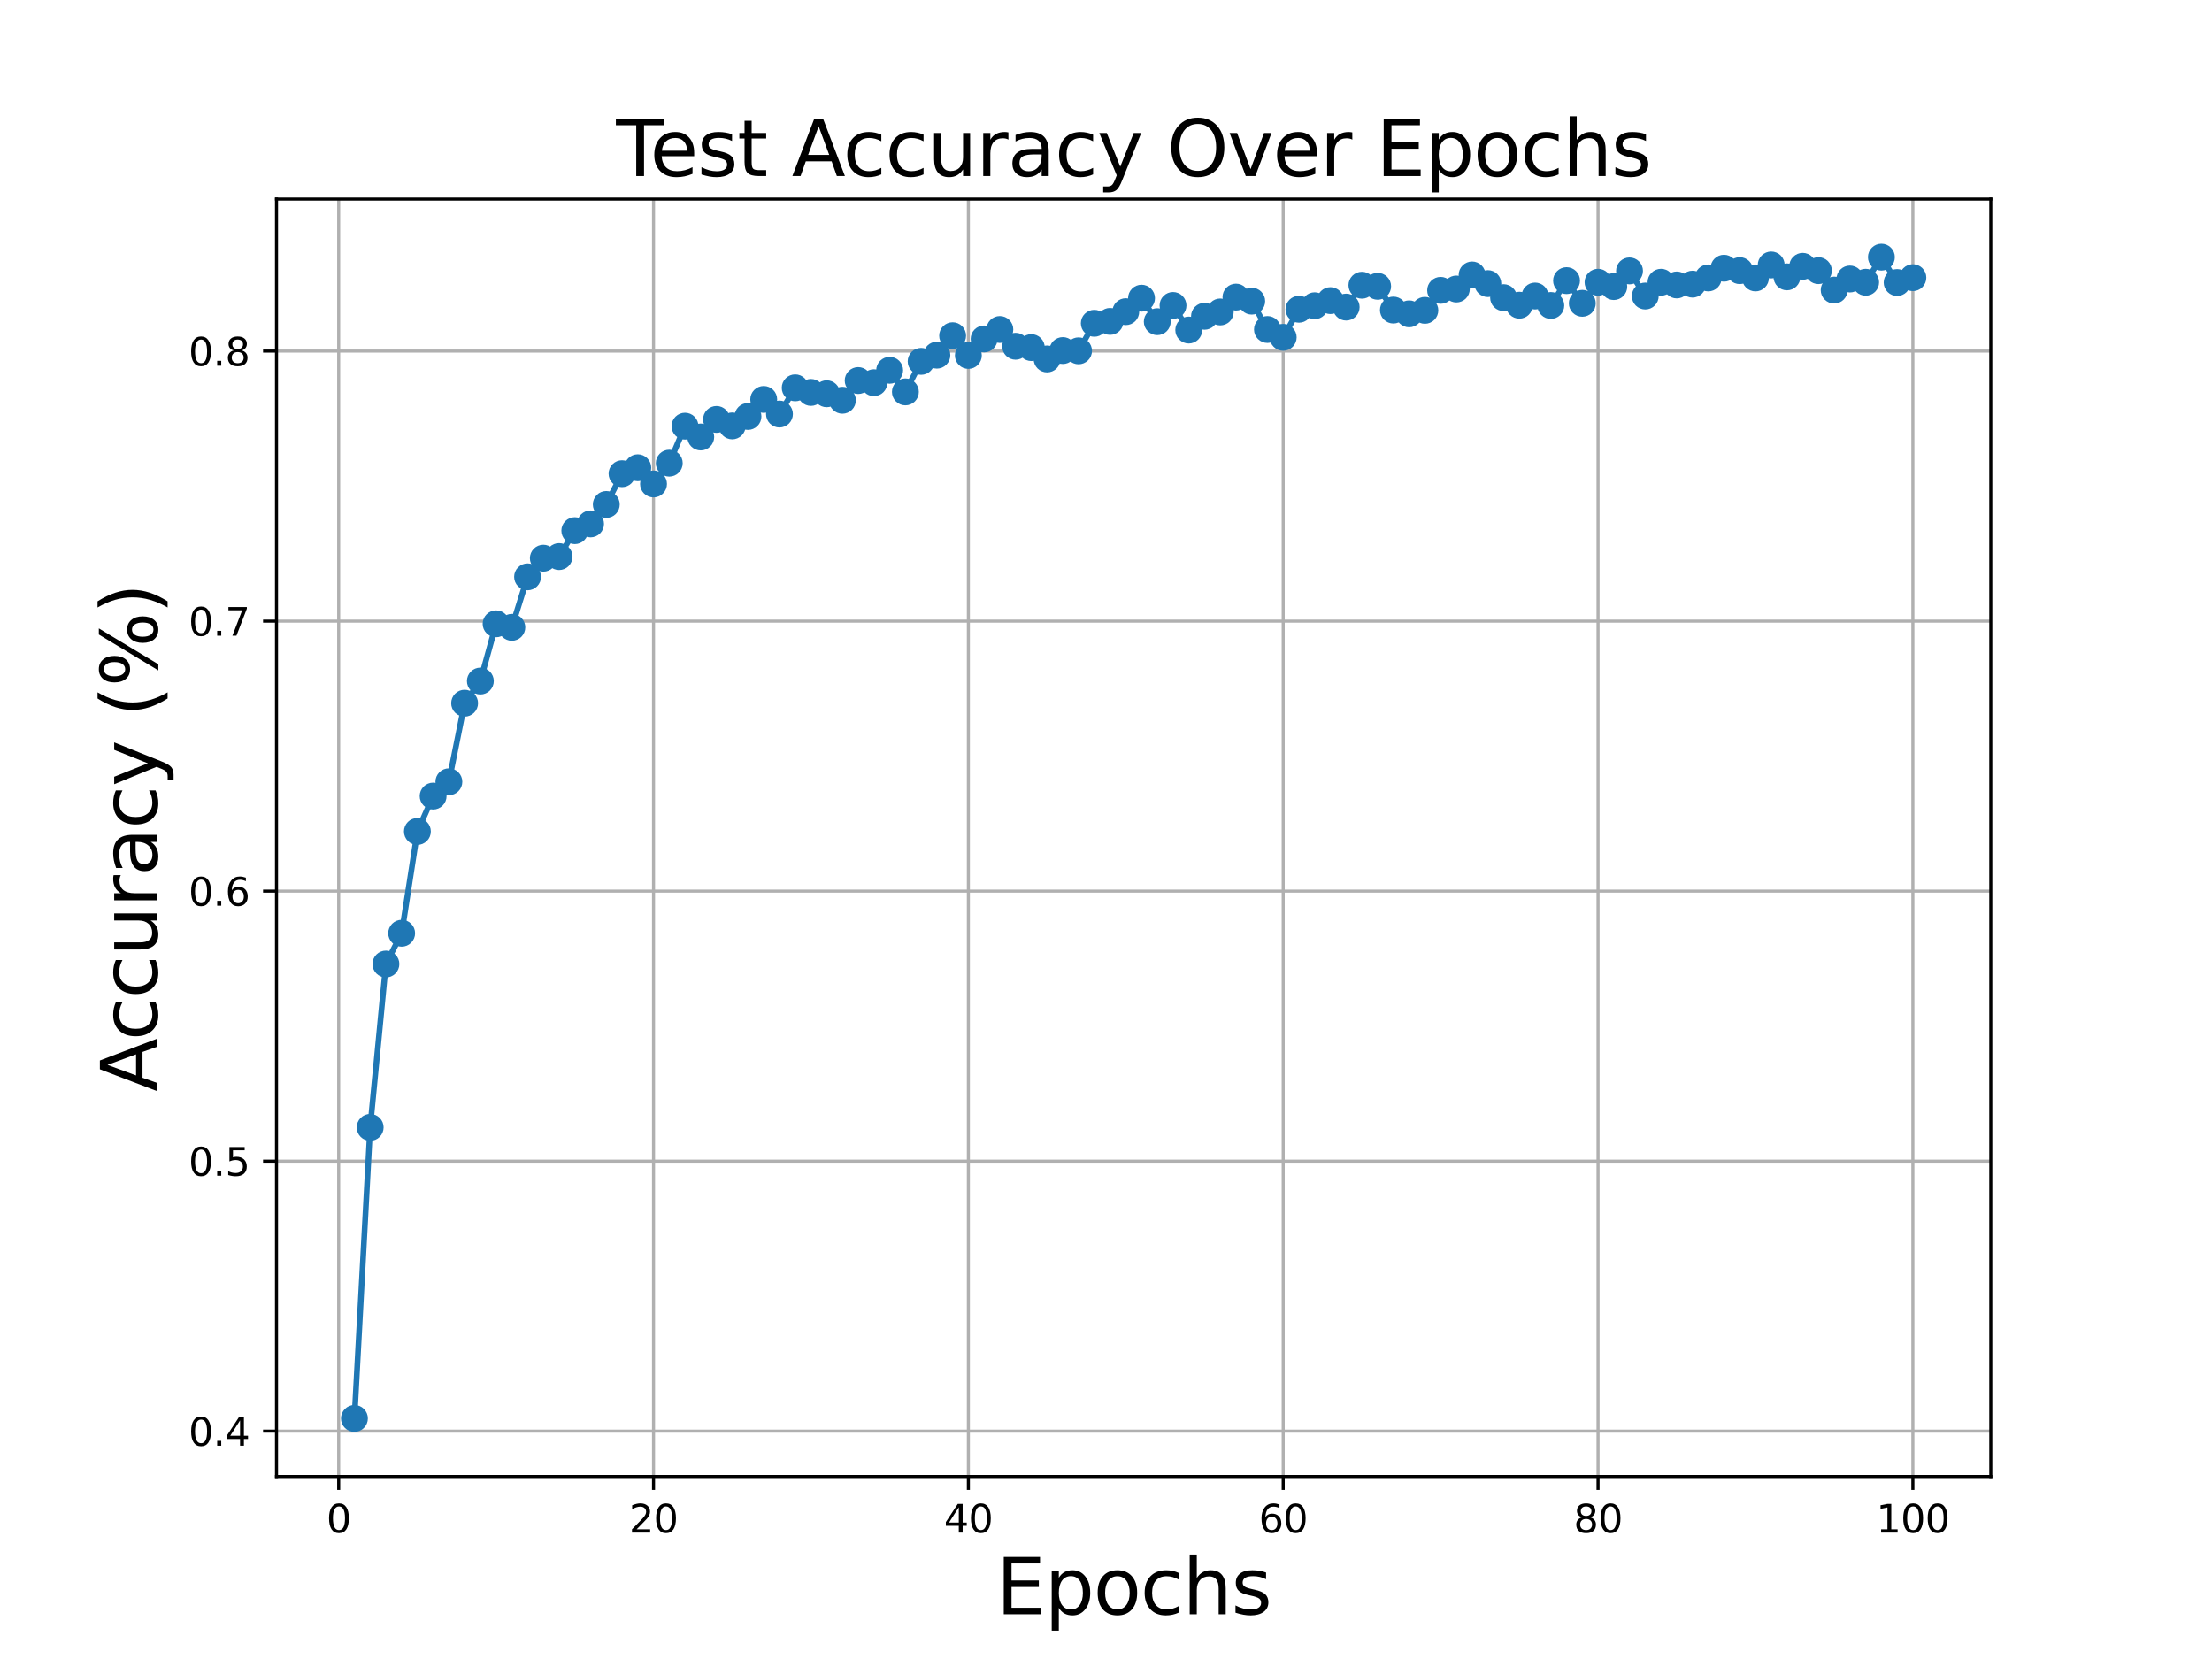 <?xml version="1.0" encoding="utf-8" standalone="no"?>
<!DOCTYPE svg PUBLIC "-//W3C//DTD SVG 1.1//EN"
  "http://www.w3.org/Graphics/SVG/1.1/DTD/svg11.dtd">
<svg xmlns:xlink="http://www.w3.org/1999/xlink" width="576pt" height="432pt" viewBox="0 0 576 432" xmlns="http://www.w3.org/2000/svg" version="1.1">
 <defs>
  <style type="text/css">*{stroke-linejoin: round; stroke-linecap: butt}</style>
 </defs>
 <g id="figure_1">
  <g id="patch_1">
   <path d="M 0 432 
L 576 432 
L 576 0 
L 0 0 
z
" style="fill: #ffffff"/>
  </g>
  <g id="axes_1">
   <g id="patch_2">
    <path d="M 72 384.48 
L 518.4 384.48 
L 518.4 51.84 
L 72 51.84 
z
" style="fill: #ffffff"/>
   </g>
   <g id="matplotlib.axis_1">
    <g id="xtick_1">
     <g id="line2d_1">
      <path d="M 88.192 384.48 
L 88.192 51.84 
" clip-path="url(#p55cc1e6374)" style="fill: none; stroke: #b0b0b0; stroke-width: 0.8; stroke-linecap: square"/>
     </g>
     <g id="line2d_2">
      <defs>
       <path id="mb502b9e0c7" d="M 0 0 
L 0 3.5 
" style="stroke: #000000; stroke-width: 0.8"/>
      </defs>
      <g>
       <use xlink:href="#mb502b9e0c7" x="88.192" y="384.48" style="stroke: #000000; stroke-width: 0.8"/>
      </g>
     </g>
     <g id="text_1">
      <!-- 0 -->
      <g transform="translate(85.01 399.078) scale(0.1 -0.1)">
       <defs>
        <path id="DejaVuSans-30" d="M 2034 4250 
Q 1547 4250 1301 3770 
Q 1056 3291 1056 2328 
Q 1056 1369 1301 889 
Q 1547 409 2034 409 
Q 2525 409 2770 889 
Q 3016 1369 3016 2328 
Q 3016 3291 2770 3770 
Q 2525 4250 2034 4250 
z
M 2034 4750 
Q 2819 4750 3233 4129 
Q 3647 3509 3647 2328 
Q 3647 1150 3233 529 
Q 2819 -91 2034 -91 
Q 1250 -91 836 529 
Q 422 1150 422 2328 
Q 422 3509 836 4129 
Q 1250 4750 2034 4750 
z
" transform="scale(0.016)"/>
       </defs>
       <use xlink:href="#DejaVuSans-30"/>
      </g>
     </g>
    </g>
    <g id="xtick_2">
     <g id="line2d_3">
      <path d="M 170.175 384.48 
L 170.175 51.84 
" clip-path="url(#p55cc1e6374)" style="fill: none; stroke: #b0b0b0; stroke-width: 0.8; stroke-linecap: square"/>
     </g>
     <g id="line2d_4">
      <g>
       <use xlink:href="#mb502b9e0c7" x="170.175" y="384.48" style="stroke: #000000; stroke-width: 0.8"/>
      </g>
     </g>
     <g id="text_2">
      <!-- 20 -->
      <g transform="translate(163.813 399.078) scale(0.1 -0.1)">
       <defs>
        <path id="DejaVuSans-32" d="M 1228 531 
L 3431 531 
L 3431 0 
L 469 0 
L 469 531 
Q 828 903 1448 1529 
Q 2069 2156 2228 2338 
Q 2531 2678 2651 2914 
Q 2772 3150 2772 3378 
Q 2772 3750 2511 3984 
Q 2250 4219 1831 4219 
Q 1534 4219 1204 4116 
Q 875 4013 500 3803 
L 500 4441 
Q 881 4594 1212 4672 
Q 1544 4750 1819 4750 
Q 2544 4750 2975 4387 
Q 3406 4025 3406 3419 
Q 3406 3131 3298 2873 
Q 3191 2616 2906 2266 
Q 2828 2175 2409 1742 
Q 1991 1309 1228 531 
z
" transform="scale(0.016)"/>
       </defs>
       <use xlink:href="#DejaVuSans-32"/>
       <use xlink:href="#DejaVuSans-30" x="63.623"/>
      </g>
     </g>
    </g>
    <g id="xtick_3">
     <g id="line2d_5">
      <path d="M 252.159 384.48 
L 252.159 51.84 
" clip-path="url(#p55cc1e6374)" style="fill: none; stroke: #b0b0b0; stroke-width: 0.8; stroke-linecap: square"/>
     </g>
     <g id="line2d_6">
      <g>
       <use xlink:href="#mb502b9e0c7" x="252.159" y="384.48" style="stroke: #000000; stroke-width: 0.8"/>
      </g>
     </g>
     <g id="text_3">
      <!-- 40 -->
      <g transform="translate(245.796 399.078) scale(0.1 -0.1)">
       <defs>
        <path id="DejaVuSans-34" d="M 2419 4116 
L 825 1625 
L 2419 1625 
L 2419 4116 
z
M 2253 4666 
L 3047 4666 
L 3047 1625 
L 3713 1625 
L 3713 1100 
L 3047 1100 
L 3047 0 
L 2419 0 
L 2419 1100 
L 313 1100 
L 313 1709 
L 2253 4666 
z
" transform="scale(0.016)"/>
       </defs>
       <use xlink:href="#DejaVuSans-34"/>
       <use xlink:href="#DejaVuSans-30" x="63.623"/>
      </g>
     </g>
    </g>
    <g id="xtick_4">
     <g id="line2d_7">
      <path d="M 334.142 384.48 
L 334.142 51.84 
" clip-path="url(#p55cc1e6374)" style="fill: none; stroke: #b0b0b0; stroke-width: 0.8; stroke-linecap: square"/>
     </g>
     <g id="line2d_8">
      <g>
       <use xlink:href="#mb502b9e0c7" x="334.142" y="384.48" style="stroke: #000000; stroke-width: 0.8"/>
      </g>
     </g>
     <g id="text_4">
      <!-- 60 -->
      <g transform="translate(327.78 399.078) scale(0.1 -0.1)">
       <defs>
        <path id="DejaVuSans-36" d="M 2113 2584 
Q 1688 2584 1439 2293 
Q 1191 2003 1191 1497 
Q 1191 994 1439 701 
Q 1688 409 2113 409 
Q 2538 409 2786 701 
Q 3034 994 3034 1497 
Q 3034 2003 2786 2293 
Q 2538 2584 2113 2584 
z
M 3366 4563 
L 3366 3988 
Q 3128 4100 2886 4159 
Q 2644 4219 2406 4219 
Q 1781 4219 1451 3797 
Q 1122 3375 1075 2522 
Q 1259 2794 1537 2939 
Q 1816 3084 2150 3084 
Q 2853 3084 3261 2657 
Q 3669 2231 3669 1497 
Q 3669 778 3244 343 
Q 2819 -91 2113 -91 
Q 1303 -91 875 529 
Q 447 1150 447 2328 
Q 447 3434 972 4092 
Q 1497 4750 2381 4750 
Q 2619 4750 2861 4703 
Q 3103 4656 3366 4563 
z
" transform="scale(0.016)"/>
       </defs>
       <use xlink:href="#DejaVuSans-36"/>
       <use xlink:href="#DejaVuSans-30" x="63.623"/>
      </g>
     </g>
    </g>
    <g id="xtick_5">
     <g id="line2d_9">
      <path d="M 416.126 384.48 
L 416.126 51.84 
" clip-path="url(#p55cc1e6374)" style="fill: none; stroke: #b0b0b0; stroke-width: 0.8; stroke-linecap: square"/>
     </g>
     <g id="line2d_10">
      <g>
       <use xlink:href="#mb502b9e0c7" x="416.126" y="384.48" style="stroke: #000000; stroke-width: 0.8"/>
      </g>
     </g>
     <g id="text_5">
      <!-- 80 -->
      <g transform="translate(409.763 399.078) scale(0.1 -0.1)">
       <defs>
        <path id="DejaVuSans-38" d="M 2034 2216 
Q 1584 2216 1326 1975 
Q 1069 1734 1069 1313 
Q 1069 891 1326 650 
Q 1584 409 2034 409 
Q 2484 409 2743 651 
Q 3003 894 3003 1313 
Q 3003 1734 2745 1975 
Q 2488 2216 2034 2216 
z
M 1403 2484 
Q 997 2584 770 2862 
Q 544 3141 544 3541 
Q 544 4100 942 4425 
Q 1341 4750 2034 4750 
Q 2731 4750 3128 4425 
Q 3525 4100 3525 3541 
Q 3525 3141 3298 2862 
Q 3072 2584 2669 2484 
Q 3125 2378 3379 2068 
Q 3634 1759 3634 1313 
Q 3634 634 3220 271 
Q 2806 -91 2034 -91 
Q 1263 -91 848 271 
Q 434 634 434 1313 
Q 434 1759 690 2068 
Q 947 2378 1403 2484 
z
M 1172 3481 
Q 1172 3119 1398 2916 
Q 1625 2713 2034 2713 
Q 2441 2713 2670 2916 
Q 2900 3119 2900 3481 
Q 2900 3844 2670 4047 
Q 2441 4250 2034 4250 
Q 1625 4250 1398 4047 
Q 1172 3844 1172 3481 
z
" transform="scale(0.016)"/>
       </defs>
       <use xlink:href="#DejaVuSans-38"/>
       <use xlink:href="#DejaVuSans-30" x="63.623"/>
      </g>
     </g>
    </g>
    <g id="xtick_6">
     <g id="line2d_11">
      <path d="M 498.109 384.48 
L 498.109 51.84 
" clip-path="url(#p55cc1e6374)" style="fill: none; stroke: #b0b0b0; stroke-width: 0.8; stroke-linecap: square"/>
     </g>
     <g id="line2d_12">
      <g>
       <use xlink:href="#mb502b9e0c7" x="498.109" y="384.48" style="stroke: #000000; stroke-width: 0.8"/>
      </g>
     </g>
     <g id="text_6">
      <!-- 100 -->
      <g transform="translate(488.565 399.078) scale(0.1 -0.1)">
       <defs>
        <path id="DejaVuSans-31" d="M 794 531 
L 1825 531 
L 1825 4091 
L 703 3866 
L 703 4441 
L 1819 4666 
L 2450 4666 
L 2450 531 
L 3481 531 
L 3481 0 
L 794 0 
L 794 531 
z
" transform="scale(0.016)"/>
       </defs>
       <use xlink:href="#DejaVuSans-31"/>
       <use xlink:href="#DejaVuSans-30" x="63.623"/>
       <use xlink:href="#DejaVuSans-30" x="127.246"/>
      </g>
     </g>
    </g>
    <g id="text_7">
     <!-- Epochs -->
     <g transform="translate(259.369 420.355) scale(0.2 -0.2)">
      <defs>
       <path id="DejaVuSans-45" d="M 628 4666 
L 3578 4666 
L 3578 4134 
L 1259 4134 
L 1259 2753 
L 3481 2753 
L 3481 2222 
L 1259 2222 
L 1259 531 
L 3634 531 
L 3634 0 
L 628 0 
L 628 4666 
z
" transform="scale(0.016)"/>
       <path id="DejaVuSans-70" d="M 1159 525 
L 1159 -1331 
L 581 -1331 
L 581 3500 
L 1159 3500 
L 1159 2969 
Q 1341 3281 1617 3432 
Q 1894 3584 2278 3584 
Q 2916 3584 3314 3078 
Q 3713 2572 3713 1747 
Q 3713 922 3314 415 
Q 2916 -91 2278 -91 
Q 1894 -91 1617 61 
Q 1341 213 1159 525 
z
M 3116 1747 
Q 3116 2381 2855 2742 
Q 2594 3103 2138 3103 
Q 1681 3103 1420 2742 
Q 1159 2381 1159 1747 
Q 1159 1113 1420 752 
Q 1681 391 2138 391 
Q 2594 391 2855 752 
Q 3116 1113 3116 1747 
z
" transform="scale(0.016)"/>
       <path id="DejaVuSans-6f" d="M 1959 3097 
Q 1497 3097 1228 2736 
Q 959 2375 959 1747 
Q 959 1119 1226 758 
Q 1494 397 1959 397 
Q 2419 397 2687 759 
Q 2956 1122 2956 1747 
Q 2956 2369 2687 2733 
Q 2419 3097 1959 3097 
z
M 1959 3584 
Q 2709 3584 3137 3096 
Q 3566 2609 3566 1747 
Q 3566 888 3137 398 
Q 2709 -91 1959 -91 
Q 1206 -91 779 398 
Q 353 888 353 1747 
Q 353 2609 779 3096 
Q 1206 3584 1959 3584 
z
" transform="scale(0.016)"/>
       <path id="DejaVuSans-63" d="M 3122 3366 
L 3122 2828 
Q 2878 2963 2633 3030 
Q 2388 3097 2138 3097 
Q 1578 3097 1268 2742 
Q 959 2388 959 1747 
Q 959 1106 1268 751 
Q 1578 397 2138 397 
Q 2388 397 2633 464 
Q 2878 531 3122 666 
L 3122 134 
Q 2881 22 2623 -34 
Q 2366 -91 2075 -91 
Q 1284 -91 818 406 
Q 353 903 353 1747 
Q 353 2603 823 3093 
Q 1294 3584 2113 3584 
Q 2378 3584 2631 3529 
Q 2884 3475 3122 3366 
z
" transform="scale(0.016)"/>
       <path id="DejaVuSans-68" d="M 3513 2113 
L 3513 0 
L 2938 0 
L 2938 2094 
Q 2938 2591 2744 2837 
Q 2550 3084 2163 3084 
Q 1697 3084 1428 2787 
Q 1159 2491 1159 1978 
L 1159 0 
L 581 0 
L 581 4863 
L 1159 4863 
L 1159 2956 
Q 1366 3272 1645 3428 
Q 1925 3584 2291 3584 
Q 2894 3584 3203 3211 
Q 3513 2838 3513 2113 
z
" transform="scale(0.016)"/>
       <path id="DejaVuSans-73" d="M 2834 3397 
L 2834 2853 
Q 2591 2978 2328 3040 
Q 2066 3103 1784 3103 
Q 1356 3103 1142 2972 
Q 928 2841 928 2578 
Q 928 2378 1081 2264 
Q 1234 2150 1697 2047 
L 1894 2003 
Q 2506 1872 2764 1633 
Q 3022 1394 3022 966 
Q 3022 478 2636 193 
Q 2250 -91 1575 -91 
Q 1294 -91 989 -36 
Q 684 19 347 128 
L 347 722 
Q 666 556 975 473 
Q 1284 391 1588 391 
Q 1994 391 2212 530 
Q 2431 669 2431 922 
Q 2431 1156 2273 1281 
Q 2116 1406 1581 1522 
L 1381 1569 
Q 847 1681 609 1914 
Q 372 2147 372 2553 
Q 372 3047 722 3315 
Q 1072 3584 1716 3584 
Q 2034 3584 2315 3537 
Q 2597 3491 2834 3397 
z
" transform="scale(0.016)"/>
      </defs>
      <use xlink:href="#DejaVuSans-45"/>
      <use xlink:href="#DejaVuSans-70" x="63.184"/>
      <use xlink:href="#DejaVuSans-6f" x="126.66"/>
      <use xlink:href="#DejaVuSans-63" x="187.842"/>
      <use xlink:href="#DejaVuSans-68" x="242.822"/>
      <use xlink:href="#DejaVuSans-73" x="306.201"/>
     </g>
    </g>
   </g>
   <g id="matplotlib.axis_2">
    <g id="ytick_1">
     <g id="line2d_13">
      <path d="M 72 372.665 
L 518.4 372.665 
" clip-path="url(#p55cc1e6374)" style="fill: none; stroke: #b0b0b0; stroke-width: 0.8; stroke-linecap: square"/>
     </g>
     <g id="line2d_14">
      <defs>
       <path id="m2a4b554e4a" d="M 0 0 
L -3.5 0 
" style="stroke: #000000; stroke-width: 0.8"/>
      </defs>
      <g>
       <use xlink:href="#m2a4b554e4a" x="72" y="372.665" style="stroke: #000000; stroke-width: 0.8"/>
      </g>
     </g>
     <g id="text_8">
      <!-- 0.4 -->
      <g transform="translate(49.097 376.464) scale(0.1 -0.1)">
       <defs>
        <path id="DejaVuSans-2e" d="M 684 794 
L 1344 794 
L 1344 0 
L 684 0 
L 684 794 
z
" transform="scale(0.016)"/>
       </defs>
       <use xlink:href="#DejaVuSans-30"/>
       <use xlink:href="#DejaVuSans-2e" x="63.623"/>
       <use xlink:href="#DejaVuSans-34" x="95.41"/>
      </g>
     </g>
    </g>
    <g id="ytick_2">
     <g id="line2d_15">
      <path d="M 72 302.355 
L 518.4 302.355 
" clip-path="url(#p55cc1e6374)" style="fill: none; stroke: #b0b0b0; stroke-width: 0.8; stroke-linecap: square"/>
     </g>
     <g id="line2d_16">
      <g>
       <use xlink:href="#m2a4b554e4a" x="72" y="302.355" style="stroke: #000000; stroke-width: 0.8"/>
      </g>
     </g>
     <g id="text_9">
      <!-- 0.5 -->
      <g transform="translate(49.097 306.155) scale(0.1 -0.1)">
       <defs>
        <path id="DejaVuSans-35" d="M 691 4666 
L 3169 4666 
L 3169 4134 
L 1269 4134 
L 1269 2991 
Q 1406 3038 1543 3061 
Q 1681 3084 1819 3084 
Q 2600 3084 3056 2656 
Q 3513 2228 3513 1497 
Q 3513 744 3044 326 
Q 2575 -91 1722 -91 
Q 1428 -91 1123 -41 
Q 819 9 494 109 
L 494 744 
Q 775 591 1075 516 
Q 1375 441 1709 441 
Q 2250 441 2565 725 
Q 2881 1009 2881 1497 
Q 2881 1984 2565 2268 
Q 2250 2553 1709 2553 
Q 1456 2553 1204 2497 
Q 953 2441 691 2322 
L 691 4666 
z
" transform="scale(0.016)"/>
       </defs>
       <use xlink:href="#DejaVuSans-30"/>
       <use xlink:href="#DejaVuSans-2e" x="63.623"/>
       <use xlink:href="#DejaVuSans-35" x="95.41"/>
      </g>
     </g>
    </g>
    <g id="ytick_3">
     <g id="line2d_17">
      <path d="M 72 232.046 
L 518.4 232.046 
" clip-path="url(#p55cc1e6374)" style="fill: none; stroke: #b0b0b0; stroke-width: 0.8; stroke-linecap: square"/>
     </g>
     <g id="line2d_18">
      <g>
       <use xlink:href="#m2a4b554e4a" x="72" y="232.046" style="stroke: #000000; stroke-width: 0.8"/>
      </g>
     </g>
     <g id="text_10">
      <!-- 0.6 -->
      <g transform="translate(49.097 235.845) scale(0.1 -0.1)">
       <use xlink:href="#DejaVuSans-30"/>
       <use xlink:href="#DejaVuSans-2e" x="63.623"/>
       <use xlink:href="#DejaVuSans-36" x="95.41"/>
      </g>
     </g>
    </g>
    <g id="ytick_4">
     <g id="line2d_19">
      <path d="M 72 161.737 
L 518.4 161.737 
" clip-path="url(#p55cc1e6374)" style="fill: none; stroke: #b0b0b0; stroke-width: 0.8; stroke-linecap: square"/>
     </g>
     <g id="line2d_20">
      <g>
       <use xlink:href="#m2a4b554e4a" x="72" y="161.737" style="stroke: #000000; stroke-width: 0.8"/>
      </g>
     </g>
     <g id="text_11">
      <!-- 0.7 -->
      <g transform="translate(49.097 165.536) scale(0.1 -0.1)">
       <defs>
        <path id="DejaVuSans-37" d="M 525 4666 
L 3525 4666 
L 3525 4397 
L 1831 0 
L 1172 0 
L 2766 4134 
L 525 4134 
L 525 4666 
z
" transform="scale(0.016)"/>
       </defs>
       <use xlink:href="#DejaVuSans-30"/>
       <use xlink:href="#DejaVuSans-2e" x="63.623"/>
       <use xlink:href="#DejaVuSans-37" x="95.41"/>
      </g>
     </g>
    </g>
    <g id="ytick_5">
     <g id="line2d_21">
      <path d="M 72 91.428 
L 518.4 91.428 
" clip-path="url(#p55cc1e6374)" style="fill: none; stroke: #b0b0b0; stroke-width: 0.8; stroke-linecap: square"/>
     </g>
     <g id="line2d_22">
      <g>
       <use xlink:href="#m2a4b554e4a" x="72" y="91.428" style="stroke: #000000; stroke-width: 0.8"/>
      </g>
     </g>
     <g id="text_12">
      <!-- 0.8 -->
      <g transform="translate(49.097 95.227) scale(0.1 -0.1)">
       <use xlink:href="#DejaVuSans-30"/>
       <use xlink:href="#DejaVuSans-2e" x="63.623"/>
       <use xlink:href="#DejaVuSans-38" x="95.41"/>
      </g>
     </g>
    </g>
    <g id="text_13">
     <!-- Accuracy (%) -->
     <g transform="translate(40.938 284.299) rotate(-90) scale(0.2 -0.2)">
      <defs>
       <path id="DejaVuSans-41" d="M 2188 4044 
L 1331 1722 
L 3047 1722 
L 2188 4044 
z
M 1831 4666 
L 2547 4666 
L 4325 0 
L 3669 0 
L 3244 1197 
L 1141 1197 
L 716 0 
L 50 0 
L 1831 4666 
z
" transform="scale(0.016)"/>
       <path id="DejaVuSans-75" d="M 544 1381 
L 544 3500 
L 1119 3500 
L 1119 1403 
Q 1119 906 1312 657 
Q 1506 409 1894 409 
Q 2359 409 2629 706 
Q 2900 1003 2900 1516 
L 2900 3500 
L 3475 3500 
L 3475 0 
L 2900 0 
L 2900 538 
Q 2691 219 2414 64 
Q 2138 -91 1772 -91 
Q 1169 -91 856 284 
Q 544 659 544 1381 
z
M 1991 3584 
L 1991 3584 
z
" transform="scale(0.016)"/>
       <path id="DejaVuSans-72" d="M 2631 2963 
Q 2534 3019 2420 3045 
Q 2306 3072 2169 3072 
Q 1681 3072 1420 2755 
Q 1159 2438 1159 1844 
L 1159 0 
L 581 0 
L 581 3500 
L 1159 3500 
L 1159 2956 
Q 1341 3275 1631 3429 
Q 1922 3584 2338 3584 
Q 2397 3584 2469 3576 
Q 2541 3569 2628 3553 
L 2631 2963 
z
" transform="scale(0.016)"/>
       <path id="DejaVuSans-61" d="M 2194 1759 
Q 1497 1759 1228 1600 
Q 959 1441 959 1056 
Q 959 750 1161 570 
Q 1363 391 1709 391 
Q 2188 391 2477 730 
Q 2766 1069 2766 1631 
L 2766 1759 
L 2194 1759 
z
M 3341 1997 
L 3341 0 
L 2766 0 
L 2766 531 
Q 2569 213 2275 61 
Q 1981 -91 1556 -91 
Q 1019 -91 701 211 
Q 384 513 384 1019 
Q 384 1609 779 1909 
Q 1175 2209 1959 2209 
L 2766 2209 
L 2766 2266 
Q 2766 2663 2505 2880 
Q 2244 3097 1772 3097 
Q 1472 3097 1187 3025 
Q 903 2953 641 2809 
L 641 3341 
Q 956 3463 1253 3523 
Q 1550 3584 1831 3584 
Q 2591 3584 2966 3190 
Q 3341 2797 3341 1997 
z
" transform="scale(0.016)"/>
       <path id="DejaVuSans-79" d="M 2059 -325 
Q 1816 -950 1584 -1140 
Q 1353 -1331 966 -1331 
L 506 -1331 
L 506 -850 
L 844 -850 
Q 1081 -850 1212 -737 
Q 1344 -625 1503 -206 
L 1606 56 
L 191 3500 
L 800 3500 
L 1894 763 
L 2988 3500 
L 3597 3500 
L 2059 -325 
z
" transform="scale(0.016)"/>
       <path id="DejaVuSans-20" transform="scale(0.016)"/>
       <path id="DejaVuSans-28" d="M 1984 4856 
Q 1566 4138 1362 3434 
Q 1159 2731 1159 2009 
Q 1159 1288 1364 580 
Q 1569 -128 1984 -844 
L 1484 -844 
Q 1016 -109 783 600 
Q 550 1309 550 2009 
Q 550 2706 781 3412 
Q 1013 4119 1484 4856 
L 1984 4856 
z
" transform="scale(0.016)"/>
       <path id="DejaVuSans-25" d="M 4653 2053 
Q 4381 2053 4226 1822 
Q 4072 1591 4072 1178 
Q 4072 772 4226 539 
Q 4381 306 4653 306 
Q 4919 306 5073 539 
Q 5228 772 5228 1178 
Q 5228 1588 5073 1820 
Q 4919 2053 4653 2053 
z
M 4653 2450 
Q 5147 2450 5437 2106 
Q 5728 1763 5728 1178 
Q 5728 594 5436 251 
Q 5144 -91 4653 -91 
Q 4153 -91 3862 251 
Q 3572 594 3572 1178 
Q 3572 1766 3864 2108 
Q 4156 2450 4653 2450 
z
M 1428 4353 
Q 1159 4353 1004 4120 
Q 850 3888 850 3481 
Q 850 3069 1003 2837 
Q 1156 2606 1428 2606 
Q 1700 2606 1854 2837 
Q 2009 3069 2009 3481 
Q 2009 3884 1853 4118 
Q 1697 4353 1428 4353 
z
M 4250 4750 
L 4750 4750 
L 1831 -91 
L 1331 -91 
L 4250 4750 
z
M 1428 4750 
Q 1922 4750 2215 4408 
Q 2509 4066 2509 3481 
Q 2509 2891 2217 2550 
Q 1925 2209 1428 2209 
Q 931 2209 642 2551 
Q 353 2894 353 3481 
Q 353 4063 643 4406 
Q 934 4750 1428 4750 
z
" transform="scale(0.016)"/>
       <path id="DejaVuSans-29" d="M 513 4856 
L 1013 4856 
Q 1481 4119 1714 3412 
Q 1947 2706 1947 2009 
Q 1947 1309 1714 600 
Q 1481 -109 1013 -844 
L 513 -844 
Q 928 -128 1133 580 
Q 1338 1288 1338 2009 
Q 1338 2731 1133 3434 
Q 928 4138 513 4856 
z
" transform="scale(0.016)"/>
      </defs>
      <use xlink:href="#DejaVuSans-41"/>
      <use xlink:href="#DejaVuSans-63" x="66.658"/>
      <use xlink:href="#DejaVuSans-63" x="121.639"/>
      <use xlink:href="#DejaVuSans-75" x="176.619"/>
      <use xlink:href="#DejaVuSans-72" x="239.998"/>
      <use xlink:href="#DejaVuSans-61" x="281.111"/>
      <use xlink:href="#DejaVuSans-63" x="342.391"/>
      <use xlink:href="#DejaVuSans-79" x="397.371"/>
      <use xlink:href="#DejaVuSans-20" x="456.551"/>
      <use xlink:href="#DejaVuSans-28" x="488.338"/>
      <use xlink:href="#DejaVuSans-25" x="527.352"/>
      <use xlink:href="#DejaVuSans-29" x="622.371"/>
     </g>
    </g>
   </g>
   <g id="line2d_23">
    <path d="M 92.291 369.36 
L 96.39 293.567 
L 100.489 251.03 
L 104.588 243.014 
L 108.688 216.508 
L 112.787 207.297 
L 116.886 203.571 
L 120.985 183.111 
L 125.084 177.345 
L 129.183 162.44 
L 133.283 163.354 
L 137.382 150.206 
L 141.481 145.355 
L 145.58 144.933 
L 149.679 138.183 
L 153.779 136.426 
L 157.878 131.363 
L 161.977 123.348 
L 166.076 121.801 
L 170.175 126.02 
L 174.274 120.606 
L 178.374 110.974 
L 182.473 113.786 
L 186.572 109.216 
L 190.671 110.903 
L 194.77 108.442 
L 198.869 104.013 
L 202.969 107.81 
L 207.068 100.99 
L 211.167 102.185 
L 215.266 102.536 
L 219.365 104.224 
L 223.464 99.091 
L 227.564 99.654 
L 231.663 96.42 
L 235.762 102.044 
L 239.861 94.099 
L 243.96 92.482 
L 248.06 87.42 
L 252.159 92.553 
L 256.258 88.264 
L 260.357 85.803 
L 264.456 90.162 
L 268.555 90.514 
L 272.655 93.467 
L 276.754 91.287 
L 280.853 91.357 
L 284.952 84.186 
L 289.051 83.694 
L 293.15 81.162 
L 297.25 77.647 
L 301.349 83.764 
L 305.448 79.545 
L 309.547 85.943 
L 313.646 82.358 
L 317.745 81.233 
L 321.845 77.366 
L 325.944 78.42 
L 330.043 85.803 
L 334.142 87.842 
L 338.241 80.53 
L 342.34 79.616 
L 346.44 78.28 
L 350.539 79.967 
L 354.638 74.272 
L 358.737 74.553 
L 362.836 80.741 
L 366.936 81.725 
L 371.035 80.811 
L 375.134 75.608 
L 379.233 75.256 
L 383.332 71.6 
L 387.431 73.85 
L 391.531 77.506 
L 395.63 79.475 
L 399.729 77.085 
L 403.828 79.545 
L 407.927 73.077 
L 412.026 78.983 
L 416.126 73.499 
L 420.225 74.624 
L 424.324 70.546 
L 428.423 77.085 
L 432.522 73.499 
L 436.621 74.202 
L 440.721 73.991 
L 444.82 72.374 
L 448.919 69.843 
L 453.018 70.475 
L 457.117 72.374 
L 461.217 68.999 
L 465.316 72.093 
L 469.415 69.351 
L 473.514 70.475 
L 477.613 75.538 
L 481.712 72.655 
L 485.812 73.499 
L 489.911 66.96 
L 494.01 73.569 
L 498.109 72.304 
" clip-path="url(#p55cc1e6374)" style="fill: none; stroke: #1f77b4; stroke-width: 1.5; stroke-linecap: square"/>
    <defs>
     <path id="m333d66aa70" d="M 0 3 
C 0.796 3 1.559 2.684 2.121 2.121 
C 2.684 1.559 3 0.796 3 0 
C 3 -0.796 2.684 -1.559 2.121 -2.121 
C 1.559 -2.684 0.796 -3 0 -3 
C -0.796 -3 -1.559 -2.684 -2.121 -2.121 
C -2.684 -1.559 -3 -0.796 -3 0 
C -3 0.796 -2.684 1.559 -2.121 2.121 
C -1.559 2.684 -0.796 3 0 3 
z
" style="stroke: #1f77b4"/>
    </defs>
    <g clip-path="url(#p55cc1e6374)">
     <use xlink:href="#m333d66aa70" x="92.291" y="369.36" style="fill: #1f77b4; stroke: #1f77b4"/>
     <use xlink:href="#m333d66aa70" x="96.39" y="293.567" style="fill: #1f77b4; stroke: #1f77b4"/>
     <use xlink:href="#m333d66aa70" x="100.489" y="251.03" style="fill: #1f77b4; stroke: #1f77b4"/>
     <use xlink:href="#m333d66aa70" x="104.588" y="243.014" style="fill: #1f77b4; stroke: #1f77b4"/>
     <use xlink:href="#m333d66aa70" x="108.688" y="216.508" style="fill: #1f77b4; stroke: #1f77b4"/>
     <use xlink:href="#m333d66aa70" x="112.787" y="207.297" style="fill: #1f77b4; stroke: #1f77b4"/>
     <use xlink:href="#m333d66aa70" x="116.886" y="203.571" style="fill: #1f77b4; stroke: #1f77b4"/>
     <use xlink:href="#m333d66aa70" x="120.985" y="183.111" style="fill: #1f77b4; stroke: #1f77b4"/>
     <use xlink:href="#m333d66aa70" x="125.084" y="177.345" style="fill: #1f77b4; stroke: #1f77b4"/>
     <use xlink:href="#m333d66aa70" x="129.183" y="162.44" style="fill: #1f77b4; stroke: #1f77b4"/>
     <use xlink:href="#m333d66aa70" x="133.283" y="163.354" style="fill: #1f77b4; stroke: #1f77b4"/>
     <use xlink:href="#m333d66aa70" x="137.382" y="150.206" style="fill: #1f77b4; stroke: #1f77b4"/>
     <use xlink:href="#m333d66aa70" x="141.481" y="145.355" style="fill: #1f77b4; stroke: #1f77b4"/>
     <use xlink:href="#m333d66aa70" x="145.58" y="144.933" style="fill: #1f77b4; stroke: #1f77b4"/>
     <use xlink:href="#m333d66aa70" x="149.679" y="138.183" style="fill: #1f77b4; stroke: #1f77b4"/>
     <use xlink:href="#m333d66aa70" x="153.779" y="136.426" style="fill: #1f77b4; stroke: #1f77b4"/>
     <use xlink:href="#m333d66aa70" x="157.878" y="131.363" style="fill: #1f77b4; stroke: #1f77b4"/>
     <use xlink:href="#m333d66aa70" x="161.977" y="123.348" style="fill: #1f77b4; stroke: #1f77b4"/>
     <use xlink:href="#m333d66aa70" x="166.076" y="121.801" style="fill: #1f77b4; stroke: #1f77b4"/>
     <use xlink:href="#m333d66aa70" x="170.175" y="126.02" style="fill: #1f77b4; stroke: #1f77b4"/>
     <use xlink:href="#m333d66aa70" x="174.274" y="120.606" style="fill: #1f77b4; stroke: #1f77b4"/>
     <use xlink:href="#m333d66aa70" x="178.374" y="110.974" style="fill: #1f77b4; stroke: #1f77b4"/>
     <use xlink:href="#m333d66aa70" x="182.473" y="113.786" style="fill: #1f77b4; stroke: #1f77b4"/>
     <use xlink:href="#m333d66aa70" x="186.572" y="109.216" style="fill: #1f77b4; stroke: #1f77b4"/>
     <use xlink:href="#m333d66aa70" x="190.671" y="110.903" style="fill: #1f77b4; stroke: #1f77b4"/>
     <use xlink:href="#m333d66aa70" x="194.77" y="108.442" style="fill: #1f77b4; stroke: #1f77b4"/>
     <use xlink:href="#m333d66aa70" x="198.869" y="104.013" style="fill: #1f77b4; stroke: #1f77b4"/>
     <use xlink:href="#m333d66aa70" x="202.969" y="107.81" style="fill: #1f77b4; stroke: #1f77b4"/>
     <use xlink:href="#m333d66aa70" x="207.068" y="100.99" style="fill: #1f77b4; stroke: #1f77b4"/>
     <use xlink:href="#m333d66aa70" x="211.167" y="102.185" style="fill: #1f77b4; stroke: #1f77b4"/>
     <use xlink:href="#m333d66aa70" x="215.266" y="102.536" style="fill: #1f77b4; stroke: #1f77b4"/>
     <use xlink:href="#m333d66aa70" x="219.365" y="104.224" style="fill: #1f77b4; stroke: #1f77b4"/>
     <use xlink:href="#m333d66aa70" x="223.464" y="99.091" style="fill: #1f77b4; stroke: #1f77b4"/>
     <use xlink:href="#m333d66aa70" x="227.564" y="99.654" style="fill: #1f77b4; stroke: #1f77b4"/>
     <use xlink:href="#m333d66aa70" x="231.663" y="96.42" style="fill: #1f77b4; stroke: #1f77b4"/>
     <use xlink:href="#m333d66aa70" x="235.762" y="102.044" style="fill: #1f77b4; stroke: #1f77b4"/>
     <use xlink:href="#m333d66aa70" x="239.861" y="94.099" style="fill: #1f77b4; stroke: #1f77b4"/>
     <use xlink:href="#m333d66aa70" x="243.96" y="92.482" style="fill: #1f77b4; stroke: #1f77b4"/>
     <use xlink:href="#m333d66aa70" x="248.06" y="87.42" style="fill: #1f77b4; stroke: #1f77b4"/>
     <use xlink:href="#m333d66aa70" x="252.159" y="92.553" style="fill: #1f77b4; stroke: #1f77b4"/>
     <use xlink:href="#m333d66aa70" x="256.258" y="88.264" style="fill: #1f77b4; stroke: #1f77b4"/>
     <use xlink:href="#m333d66aa70" x="260.357" y="85.803" style="fill: #1f77b4; stroke: #1f77b4"/>
     <use xlink:href="#m333d66aa70" x="264.456" y="90.162" style="fill: #1f77b4; stroke: #1f77b4"/>
     <use xlink:href="#m333d66aa70" x="268.555" y="90.514" style="fill: #1f77b4; stroke: #1f77b4"/>
     <use xlink:href="#m333d66aa70" x="272.655" y="93.467" style="fill: #1f77b4; stroke: #1f77b4"/>
     <use xlink:href="#m333d66aa70" x="276.754" y="91.287" style="fill: #1f77b4; stroke: #1f77b4"/>
     <use xlink:href="#m333d66aa70" x="280.853" y="91.357" style="fill: #1f77b4; stroke: #1f77b4"/>
     <use xlink:href="#m333d66aa70" x="284.952" y="84.186" style="fill: #1f77b4; stroke: #1f77b4"/>
     <use xlink:href="#m333d66aa70" x="289.051" y="83.694" style="fill: #1f77b4; stroke: #1f77b4"/>
     <use xlink:href="#m333d66aa70" x="293.15" y="81.162" style="fill: #1f77b4; stroke: #1f77b4"/>
     <use xlink:href="#m333d66aa70" x="297.25" y="77.647" style="fill: #1f77b4; stroke: #1f77b4"/>
     <use xlink:href="#m333d66aa70" x="301.349" y="83.764" style="fill: #1f77b4; stroke: #1f77b4"/>
     <use xlink:href="#m333d66aa70" x="305.448" y="79.545" style="fill: #1f77b4; stroke: #1f77b4"/>
     <use xlink:href="#m333d66aa70" x="309.547" y="85.943" style="fill: #1f77b4; stroke: #1f77b4"/>
     <use xlink:href="#m333d66aa70" x="313.646" y="82.358" style="fill: #1f77b4; stroke: #1f77b4"/>
     <use xlink:href="#m333d66aa70" x="317.745" y="81.233" style="fill: #1f77b4; stroke: #1f77b4"/>
     <use xlink:href="#m333d66aa70" x="321.845" y="77.366" style="fill: #1f77b4; stroke: #1f77b4"/>
     <use xlink:href="#m333d66aa70" x="325.944" y="78.42" style="fill: #1f77b4; stroke: #1f77b4"/>
     <use xlink:href="#m333d66aa70" x="330.043" y="85.803" style="fill: #1f77b4; stroke: #1f77b4"/>
     <use xlink:href="#m333d66aa70" x="334.142" y="87.842" style="fill: #1f77b4; stroke: #1f77b4"/>
     <use xlink:href="#m333d66aa70" x="338.241" y="80.53" style="fill: #1f77b4; stroke: #1f77b4"/>
     <use xlink:href="#m333d66aa70" x="342.34" y="79.616" style="fill: #1f77b4; stroke: #1f77b4"/>
     <use xlink:href="#m333d66aa70" x="346.44" y="78.28" style="fill: #1f77b4; stroke: #1f77b4"/>
     <use xlink:href="#m333d66aa70" x="350.539" y="79.967" style="fill: #1f77b4; stroke: #1f77b4"/>
     <use xlink:href="#m333d66aa70" x="354.638" y="74.272" style="fill: #1f77b4; stroke: #1f77b4"/>
     <use xlink:href="#m333d66aa70" x="358.737" y="74.553" style="fill: #1f77b4; stroke: #1f77b4"/>
     <use xlink:href="#m333d66aa70" x="362.836" y="80.741" style="fill: #1f77b4; stroke: #1f77b4"/>
     <use xlink:href="#m333d66aa70" x="366.936" y="81.725" style="fill: #1f77b4; stroke: #1f77b4"/>
     <use xlink:href="#m333d66aa70" x="371.035" y="80.811" style="fill: #1f77b4; stroke: #1f77b4"/>
     <use xlink:href="#m333d66aa70" x="375.134" y="75.608" style="fill: #1f77b4; stroke: #1f77b4"/>
     <use xlink:href="#m333d66aa70" x="379.233" y="75.256" style="fill: #1f77b4; stroke: #1f77b4"/>
     <use xlink:href="#m333d66aa70" x="383.332" y="71.6" style="fill: #1f77b4; stroke: #1f77b4"/>
     <use xlink:href="#m333d66aa70" x="387.431" y="73.85" style="fill: #1f77b4; stroke: #1f77b4"/>
     <use xlink:href="#m333d66aa70" x="391.531" y="77.506" style="fill: #1f77b4; stroke: #1f77b4"/>
     <use xlink:href="#m333d66aa70" x="395.63" y="79.475" style="fill: #1f77b4; stroke: #1f77b4"/>
     <use xlink:href="#m333d66aa70" x="399.729" y="77.085" style="fill: #1f77b4; stroke: #1f77b4"/>
     <use xlink:href="#m333d66aa70" x="403.828" y="79.545" style="fill: #1f77b4; stroke: #1f77b4"/>
     <use xlink:href="#m333d66aa70" x="407.927" y="73.077" style="fill: #1f77b4; stroke: #1f77b4"/>
     <use xlink:href="#m333d66aa70" x="412.026" y="78.983" style="fill: #1f77b4; stroke: #1f77b4"/>
     <use xlink:href="#m333d66aa70" x="416.126" y="73.499" style="fill: #1f77b4; stroke: #1f77b4"/>
     <use xlink:href="#m333d66aa70" x="420.225" y="74.624" style="fill: #1f77b4; stroke: #1f77b4"/>
     <use xlink:href="#m333d66aa70" x="424.324" y="70.546" style="fill: #1f77b4; stroke: #1f77b4"/>
     <use xlink:href="#m333d66aa70" x="428.423" y="77.085" style="fill: #1f77b4; stroke: #1f77b4"/>
     <use xlink:href="#m333d66aa70" x="432.522" y="73.499" style="fill: #1f77b4; stroke: #1f77b4"/>
     <use xlink:href="#m333d66aa70" x="436.621" y="74.202" style="fill: #1f77b4; stroke: #1f77b4"/>
     <use xlink:href="#m333d66aa70" x="440.721" y="73.991" style="fill: #1f77b4; stroke: #1f77b4"/>
     <use xlink:href="#m333d66aa70" x="444.82" y="72.374" style="fill: #1f77b4; stroke: #1f77b4"/>
     <use xlink:href="#m333d66aa70" x="448.919" y="69.843" style="fill: #1f77b4; stroke: #1f77b4"/>
     <use xlink:href="#m333d66aa70" x="453.018" y="70.475" style="fill: #1f77b4; stroke: #1f77b4"/>
     <use xlink:href="#m333d66aa70" x="457.117" y="72.374" style="fill: #1f77b4; stroke: #1f77b4"/>
     <use xlink:href="#m333d66aa70" x="461.217" y="68.999" style="fill: #1f77b4; stroke: #1f77b4"/>
     <use xlink:href="#m333d66aa70" x="465.316" y="72.093" style="fill: #1f77b4; stroke: #1f77b4"/>
     <use xlink:href="#m333d66aa70" x="469.415" y="69.351" style="fill: #1f77b4; stroke: #1f77b4"/>
     <use xlink:href="#m333d66aa70" x="473.514" y="70.475" style="fill: #1f77b4; stroke: #1f77b4"/>
     <use xlink:href="#m333d66aa70" x="477.613" y="75.538" style="fill: #1f77b4; stroke: #1f77b4"/>
     <use xlink:href="#m333d66aa70" x="481.712" y="72.655" style="fill: #1f77b4; stroke: #1f77b4"/>
     <use xlink:href="#m333d66aa70" x="485.812" y="73.499" style="fill: #1f77b4; stroke: #1f77b4"/>
     <use xlink:href="#m333d66aa70" x="489.911" y="66.96" style="fill: #1f77b4; stroke: #1f77b4"/>
     <use xlink:href="#m333d66aa70" x="494.01" y="73.569" style="fill: #1f77b4; stroke: #1f77b4"/>
     <use xlink:href="#m333d66aa70" x="498.109" y="72.304" style="fill: #1f77b4; stroke: #1f77b4"/>
    </g>
   </g>
   <g id="patch_3">
    <path d="M 72 384.48 
L 72 51.84 
" style="fill: none; stroke: #000000; stroke-width: 0.8; stroke-linejoin: miter; stroke-linecap: square"/>
   </g>
   <g id="patch_4">
    <path d="M 518.4 384.48 
L 518.4 51.84 
" style="fill: none; stroke: #000000; stroke-width: 0.8; stroke-linejoin: miter; stroke-linecap: square"/>
   </g>
   <g id="patch_5">
    <path d="M 72 384.48 
L 518.4 384.48 
" style="fill: none; stroke: #000000; stroke-width: 0.8; stroke-linejoin: miter; stroke-linecap: square"/>
   </g>
   <g id="patch_6">
    <path d="M 72 51.84 
L 518.4 51.84 
" style="fill: none; stroke: #000000; stroke-width: 0.8; stroke-linejoin: miter; stroke-linecap: square"/>
   </g>
   <g id="text_14">
    <!-- Test Accuracy Over Epochs -->
    <g transform="translate(160.433 45.84) scale(0.2 -0.2)">
     <defs>
      <path id="DejaVuSans-54" d="M -19 4666 
L 3928 4666 
L 3928 4134 
L 2272 4134 
L 2272 0 
L 1638 0 
L 1638 4134 
L -19 4134 
L -19 4666 
z
" transform="scale(0.016)"/>
      <path id="DejaVuSans-65" d="M 3597 1894 
L 3597 1613 
L 953 1613 
Q 991 1019 1311 708 
Q 1631 397 2203 397 
Q 2534 397 2845 478 
Q 3156 559 3463 722 
L 3463 178 
Q 3153 47 2828 -22 
Q 2503 -91 2169 -91 
Q 1331 -91 842 396 
Q 353 884 353 1716 
Q 353 2575 817 3079 
Q 1281 3584 2069 3584 
Q 2775 3584 3186 3129 
Q 3597 2675 3597 1894 
z
M 3022 2063 
Q 3016 2534 2758 2815 
Q 2500 3097 2075 3097 
Q 1594 3097 1305 2825 
Q 1016 2553 972 2059 
L 3022 2063 
z
" transform="scale(0.016)"/>
      <path id="DejaVuSans-74" d="M 1172 4494 
L 1172 3500 
L 2356 3500 
L 2356 3053 
L 1172 3053 
L 1172 1153 
Q 1172 725 1289 603 
Q 1406 481 1766 481 
L 2356 481 
L 2356 0 
L 1766 0 
Q 1100 0 847 248 
Q 594 497 594 1153 
L 594 3053 
L 172 3053 
L 172 3500 
L 594 3500 
L 594 4494 
L 1172 4494 
z
" transform="scale(0.016)"/>
      <path id="DejaVuSans-4f" d="M 2522 4238 
Q 1834 4238 1429 3725 
Q 1025 3213 1025 2328 
Q 1025 1447 1429 934 
Q 1834 422 2522 422 
Q 3209 422 3611 934 
Q 4013 1447 4013 2328 
Q 4013 3213 3611 3725 
Q 3209 4238 2522 4238 
z
M 2522 4750 
Q 3503 4750 4090 4092 
Q 4678 3434 4678 2328 
Q 4678 1225 4090 567 
Q 3503 -91 2522 -91 
Q 1538 -91 948 565 
Q 359 1222 359 2328 
Q 359 3434 948 4092 
Q 1538 4750 2522 4750 
z
" transform="scale(0.016)"/>
      <path id="DejaVuSans-76" d="M 191 3500 
L 800 3500 
L 1894 563 
L 2988 3500 
L 3597 3500 
L 2284 0 
L 1503 0 
L 191 3500 
z
" transform="scale(0.016)"/>
     </defs>
     <use xlink:href="#DejaVuSans-54"/>
     <use xlink:href="#DejaVuSans-65" x="44.084"/>
     <use xlink:href="#DejaVuSans-73" x="105.607"/>
     <use xlink:href="#DejaVuSans-74" x="157.707"/>
     <use xlink:href="#DejaVuSans-20" x="196.916"/>
     <use xlink:href="#DejaVuSans-41" x="228.703"/>
     <use xlink:href="#DejaVuSans-63" x="295.361"/>
     <use xlink:href="#DejaVuSans-63" x="350.342"/>
     <use xlink:href="#DejaVuSans-75" x="405.322"/>
     <use xlink:href="#DejaVuSans-72" x="468.701"/>
     <use xlink:href="#DejaVuSans-61" x="509.814"/>
     <use xlink:href="#DejaVuSans-63" x="571.094"/>
     <use xlink:href="#DejaVuSans-79" x="626.074"/>
     <use xlink:href="#DejaVuSans-20" x="685.254"/>
     <use xlink:href="#DejaVuSans-4f" x="717.041"/>
     <use xlink:href="#DejaVuSans-76" x="795.752"/>
     <use xlink:href="#DejaVuSans-65" x="854.932"/>
     <use xlink:href="#DejaVuSans-72" x="916.455"/>
     <use xlink:href="#DejaVuSans-20" x="957.568"/>
     <use xlink:href="#DejaVuSans-45" x="989.355"/>
     <use xlink:href="#DejaVuSans-70" x="1052.539"/>
     <use xlink:href="#DejaVuSans-6f" x="1116.016"/>
     <use xlink:href="#DejaVuSans-63" x="1177.197"/>
     <use xlink:href="#DejaVuSans-68" x="1232.178"/>
     <use xlink:href="#DejaVuSans-73" x="1295.557"/>
    </g>
   </g>
  </g>
 </g>
 <defs>
  <clipPath id="p55cc1e6374">
   <rect x="72" y="51.84" width="446.4" height="332.64"/>
  </clipPath>
 </defs>
</svg>
